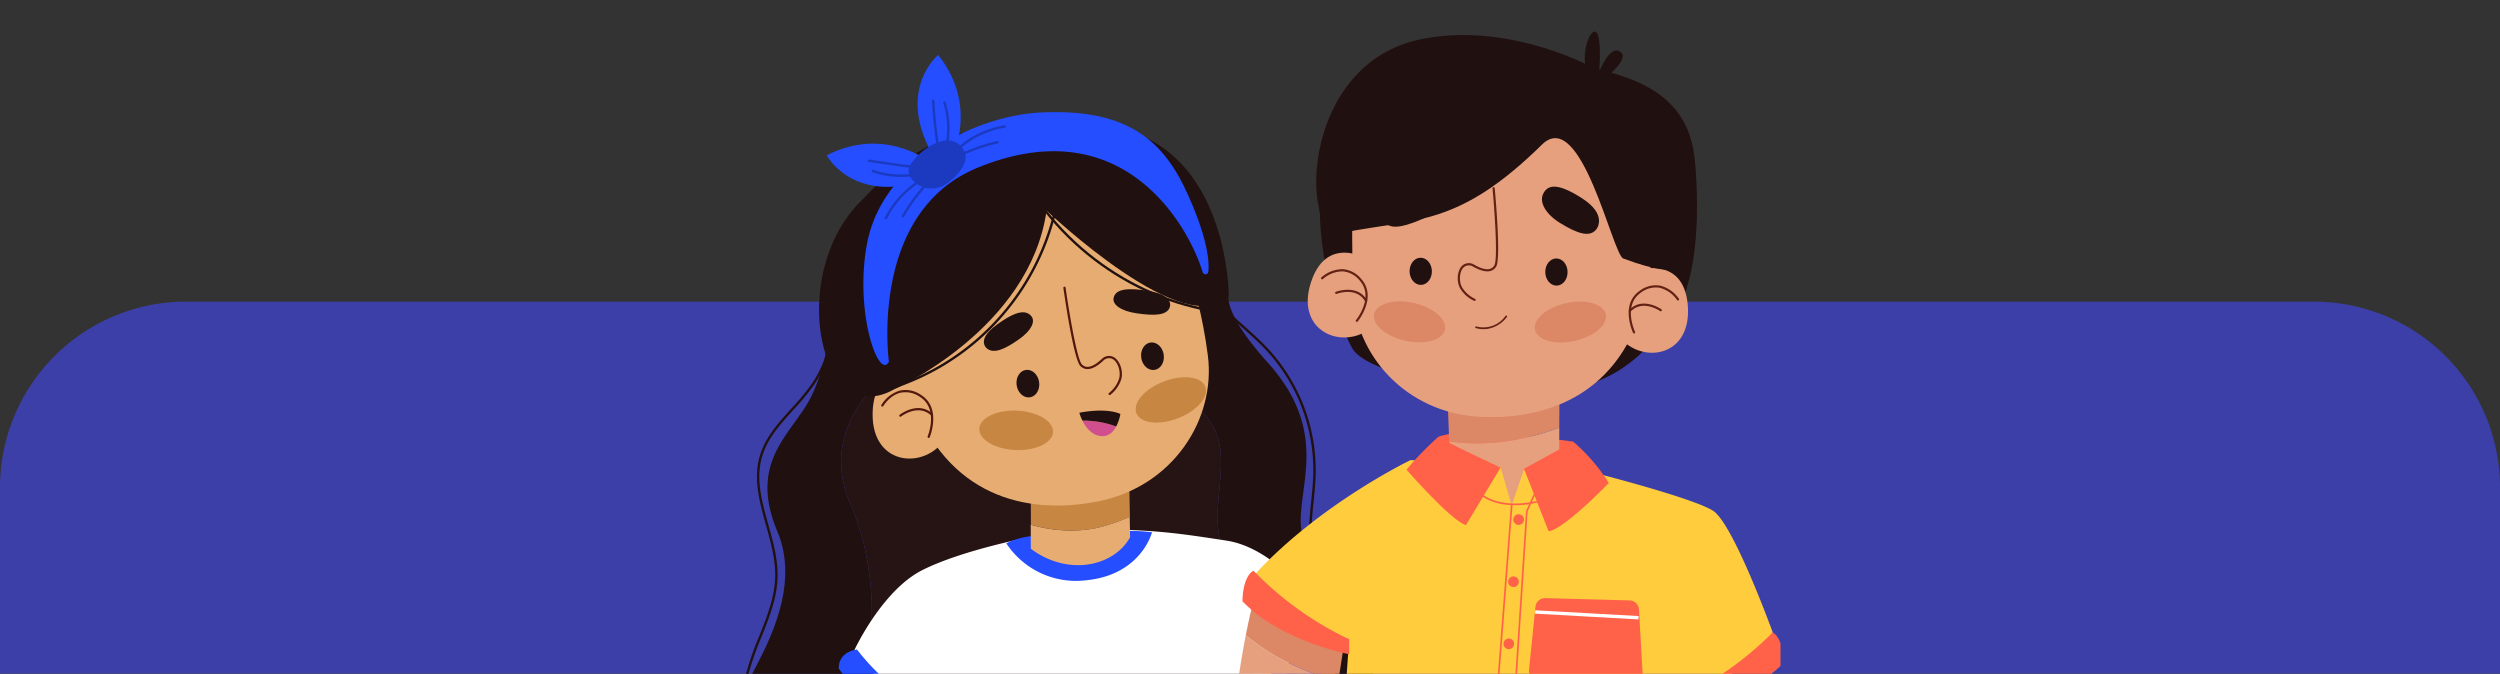 <svg xmlns="http://www.w3.org/2000/svg" xmlns:xlink="http://www.w3.org/1999/xlink" width="820" height="221" viewBox="0 0 820 221">
  <rect x="0" y="0" width="820" height="221" fill="#333333" stroke="none"/>
  <defs>
    <clipPath id="clip-path">
      <rect id="Rectángulo_339579" data-name="Rectángulo 339579" width="453" height="221" transform="translate(82.663 24.063)" fill="#fff" stroke="#707070" stroke-width="1"/>
    </clipPath>
    <clipPath id="clip-path-2">
      <rect id="Rectángulo_338391" data-name="Rectángulo 338391" width="351" height="403" transform="translate(593 4876)" fill="#fff" stroke="#707070" stroke-width="1"/>
    </clipPath>
    <clipPath id="clip-path-3">
      <rect id="Rectángulo_338390" data-name="Rectángulo 338390" width="211.068" height="395.166" fill="none"/>
    </clipPath>
    <clipPath id="clip-path-4">
      <rect id="Rectángulo_338389" data-name="Rectángulo 338389" width="181.731" height="410.496" fill="none"/>
    </clipPath>
  </defs>
  <g id="Grupo_984234" data-name="Grupo 984234" transform="translate(107.337 -24.063)">
    <path id="Rectángulo_338258" data-name="Rectángulo 338258" d="M61,0H759a61,61,0,0,1,61,61v61a0,0,0,0,1,0,0H0a0,0,0,0,1,0,0V61A61,61,0,0,1,61,0Z" transform="translate(-107.337 123)" fill="#3c3fa7"/>
    <g id="Enmascarar_grupo_612" data-name="Enmascarar grupo 612" transform="translate(-4)" clip-path="url(#clip-path)">
      <g id="Enmascarar_grupo_433" data-name="Enmascarar grupo 433" transform="translate(-463.337 -4851.937)" clip-path="url(#clip-path-2)">
        <g id="Grupo_982719" data-name="Grupo 982719" transform="translate(603.357 4886.357)">
          <g id="Grupo_982718" data-name="Grupo 982718" transform="translate(0 7.665)">
            <g id="Grupo_982717" data-name="Grupo 982717" transform="translate(0 0)" clip-path="url(#clip-path-3)">
              <path id="Trazado_205479" data-name="Trazado 205479" d="M62.594,350.487l-.456-.646c5.885-4.15,7.177-12.289,5.846-18.513-1.491-6.983-5.722-13.074-9.454-18.447-4.026-5.8-8.161-11.75-9.8-18.628-1.45-6.1-.8-12.45-.179-18.593.3-2.927.605-5.953.682-8.91a57.887,57.887,0,0,0-16.253-41.586c-2.1-2.167-4.469-4.281-6.754-6.326-6.928-6.2-14.092-12.609-15.61-21.695l.78-.13c1.472,8.812,8.531,15.128,15.357,21.235,2.3,2.054,4.67,4.178,6.794,6.365a58.679,58.679,0,0,1,16.476,42.157c-.077,2.987-.386,6.029-.686,8.97-.618,6.078-1.257,12.362.161,18.331,1.6,6.732,5.692,12.624,9.65,18.322,3.8,5.472,8.08,11.632,9.605,18.771,1.384,6.479.014,14.966-6.164,19.324" transform="translate(138.16 -129.175)" fill="#211010"/>
              <path id="Trazado_205480" data-name="Trazado 205480" d="M205.548,333.976c-7.232-9.431-12.885-21.127-13.809-28.424-1.712-13.516,9.895-31.624-10.96-54.806-15.042-16.721-12.821-22.273-12.821-22.273L38.265,232.621S36.5,253.029,29.7,264.234s-18.87,20.262-9.786,41.9c7.454,17.753-3.076,36.809-8.765,47.591-5.605,10.622-1.6,20.739,9.008,44.065,0,0,5.995,2.883,10.8,4.835l.68-10.521c1.811.55,4.579,12.278,6.714,12.679a54.829,54.829,0,0,0,6.766.84c-4.029-7.8-5.69-16.114-3.221-23.232,8.861-28.941,14.024-57.414,1.61-86.19-9-21.621,6.052-41.23,24.073-47.307,25.261-8.257,48.112,4.022,71.565,11.168,7.713,1.552,17.891,2.792,22.536,9.791,9.131,12.753-2.381,30.65,5.675,44.8,4.96,9.487,15.926,16.95,21.044,27.682,5.687,10.663,7.307,22.446,5.993,34.368l.479.73a23.529,23.529,0,0,0,20.363-9.1c1.9-2.443,2.988-17.828-9.687-34.358" transform="translate(-8.283 -149.803)" fill="#211010"/>
              <path id="Trazado_205481" data-name="Trazado 205481" d="M218.892,375.983c-5.117-10.732-16.084-18.195-21.044-27.683-8.056-14.154,3.457-32.05-5.675-44.8-4.644-7-14.823-8.239-22.536-9.791-23.453-7.145-46.3-19.425-71.565-11.168C80.052,288.614,65,308.224,74,329.845c12.414,28.776,7.251,57.249-1.61,86.19-2.469,7.118-.807,15.429,3.222,23.233a54.172,54.172,0,0,0,12.686-.71l.693-22.734,8.451,21.638s13.6,5.637,58.013-9.555,53.19-8.676,55.838-16.819-9.088-35.312-9.088-35.312l22.68,34.577c1.314-11.922-.306-23.706-5.993-34.368" transform="translate(-38.774 -183.448)" fill="#261313"/>
              <path id="Trazado_205482" data-name="Trazado 205482" d="M537.294,397.124A48.669,48.669,0,0,1,526.939,353.4a98.676,98.676,0,0,1,4.151-11.765c2.519-6.279,5.124-12.772,5.259-19.566.112-5.631-1.477-11.322-3.014-16.826-2.081-7.453-4.233-15.16-2.069-22.652,1.778-6.155,6.171-11,10.42-15.7a77.373,77.373,0,0,0,6.844-8.3,37.292,37.292,0,0,0,5.487-28.184l.773-.166a38.1,38.1,0,0,1-5.606,28.792,77.872,77.872,0,0,1-6.912,8.383c-4.381,4.836-8.519,9.4-10.246,15.384-2.1,7.277-.075,14.536,2.07,22.22,1.552,5.559,3.158,11.307,3.043,17.054-.139,6.938-2.771,13.5-5.315,19.845a97.927,97.927,0,0,0-4.12,11.669A47.867,47.867,0,0,0,537.889,396.6Z" transform="translate(-525.443 -150.966)" fill="#211010"/>
              <path id="Trazado_205483" data-name="Trazado 205483" d="M41.975,585.483s.906,3.651,2.734,9.428a70.315,70.315,0,0,0,26.115-11.292c-1.556-4.636-2.862-8.814-3.6-11.768Z" transform="translate(125.79 -374.944)" fill="#c78743"/>
              <path id="Trazado_205484" data-name="Trazado 205484" d="M40.569,682.753l-2.08-42.739S31.039,620.7,26.115,606.026A70.31,70.31,0,0,1,0,617.319c4.934,15.592,21.812,48.668,40.569,65.435" transform="translate(170.499 -397.352)" fill="#e6ac71"/>
              <path id="Trazado_205485" data-name="Trazado 205485" d="M168,809.4,79.9,813.07S61.336,873.8,49.237,925.862H200.324C192.439,896.172,181.542,831.744,168,809.4" transform="translate(-6.21 -530.696)" fill="#ff6248"/>
              <path id="Trazado_205486" data-name="Trazado 205486" d="M140.882,796.377s.241,4.454.509,6.075,75.532,1.315,88.867-2.607l-1.35-6.893s-37.118,5.723-88.025,3.425" transform="translate(-67.7 -519.914)" fill="#ff3614"/>
              <path id="Trazado_205487" data-name="Trazado 205487" d="M388.879,872.5a.411.411,0,0,1-.389-.539,8.284,8.284,0,0,1,.828-1.314c2.792-4.092,11.29-16.546,15.553-37.7a.413.413,0,1,1,.809.163A103.052,103.052,0,0,1,390,871.113c-.352.516-.684,1-.731,1.12a.425.425,0,0,1-.391.268" transform="translate(-328.384 -545.918)" fill="#ff3614"/>
              <path id="Trazado_205488" data-name="Trazado 205488" d="M129.954,857.775a.412.412,0,0,1-.359-.208A258.208,258.208,0,0,1,115.85,829.42a.413.413,0,0,1,.767-.306,257.207,257.207,0,0,0,13.7,28.045.412.412,0,0,1-.358.616" transform="translate(40.821 -543.454)" fill="#ff3614"/>
              <path id="Trazado_205489" data-name="Trazado 205489" d="M463.129,606.394l-28.723-16.413s-1.94,5.616-4.315,13.478c9,7.156,19.32,13.158,30.124,15.136Z" transform="translate(-400.156 -386.832)" fill="#c78743"/>
              <path id="Trazado_205490" data-name="Trazado 205490" d="M432.489,644.259c-10.8-1.978-21.128-7.98-30.124-15.136-4.18,13.837-9.71,34.636-8.389,44.043,1.279,9.107,38.979,65.611,43.45,58.388,6.926-11.19,10.48-26.5,10.48-26.5-6.736-9.158-21.5-35.331-21.5-35.331Z" transform="translate(-372.43 -412.496)" fill="#e6ac71"/>
              <path id="Trazado_205491" data-name="Trazado 205491" d="M108.539,454.627s-22.55,4.223-35.914,10.919-22.416,26.393-22.416,26.393,9.415,14.413,25.743,19a239.614,239.614,0,0,1-.909,24.207c-1.119,10.222-4.083,35.016,8.34,37.9s38.692,2.105,51.986,2.912,30.177-1.831,38.915-5.989S187,561.774,187.14,547.109s-5.048-43.7-5.048-43.7,16.064-3.6,25.071-18.523c0,0-15.4-26.01-34.858-28.976-16.688-2.544-35.416-5.789-63.767-1.279" transform="translate(-13.385 -296.61)" fill="#fff"/>
              <path id="Trazado_205492" data-name="Trazado 205492" d="M246.706,454.957s-16.6-1.792-24.352,2.569a27.36,27.36,0,0,0,26.142,12.1c18.139-1.758,21.64-15.745,21.64-15.745s-8.947-1.487-23.431,1.076" transform="translate(-135.633 -297.315)" fill="#244eff"/>
              <path id="Trazado_205493" data-name="Trazado 205493" d="M460.443,585.636c.963.326.406,5.233.406,5.233s-16.841,1.661-31.207-18.255c0,0-.633-5.236,5.971-6.311,0,0,10.324,14.421,24.83,19.332" transform="translate(-397.876 -371.308)" fill="#244eff"/>
              <path id="Trazado_205494" data-name="Trazado 205494" d="M35.386,560.348c-.916.309.968,5.239.968,5.239S52.24,567.554,66.179,547.9c0,0,.694-5.223-5.528-6.418,0,0-11.467,14.217-25.265,18.863" transform="translate(132.767 -355.035)" fill="#244eff"/>
              <path id="Trazado_205495" data-name="Trazado 205495" d="M135.135,644.862c-9.79,0-18.195-.484-18.346-.492l.072-1.219c.275.018,27.579,1.588,41.014-.969,6.281-1.195,14.96-1.319,23.353-1.44,10.068-.145,19.578-.281,24.317-2.174a45,45,0,0,1,16.525-2.895,22.286,22.286,0,0,0,2.726-.143l.207,1.2a22.485,22.485,0,0,1-2.909.161A43.88,43.88,0,0,0,206,639.7c-4.948,1.976-14.568,2.113-24.752,2.26-8.341.119-16.966.242-23.143,1.419-6.1,1.16-14.992,1.481-22.967,1.481" transform="translate(-54.149 -416.697)" fill="#244eff"/>
              <path id="Trazado_205496" data-name="Trazado 205496" d="M126.249,628.261c-3.754,0-6.067-.154-6.118-.158l.084-1.217a134.8,134.8,0,0,0,24.894-1.125c4.223-.593,7.586-1.171,10.555-1.68,6.732-1.156,11.183-1.917,18.457-1.694l2.065.067c9.62.316,19.566.639,30.773-1.79a137.835,137.835,0,0,1,19.452-3.014l.064,1.219a136.7,136.7,0,0,0-19.258,2.989c-11.354,2.459-21.377,2.134-31.071,1.816l-2.063-.066c-7.157-.223-11.555.533-18.213,1.676-2.977.511-6.351,1.091-10.591,1.686a139.505,139.505,0,0,1-19.031,1.292" transform="translate(-56.773 -404.973)" fill="#244eff"/>
              <path id="Trazado_205497" data-name="Trazado 205497" d="M126.422,610.789l-.142-1.04c.171-.023,17.226-2.355,29.162-3.369,3.164-.268,8.138-.422,14.435-.616,17.461-.537,43.848-1.35,60.8-5.712l.262,1.017c-17.065,4.392-43.522,5.206-61.029,5.746-6.281.193-11.243.346-14.378.612-11.909,1.012-28.937,3.339-29.109,3.362" transform="translate(-63.352 -393.436)" fill="#244eff"/>
              <path id="Trazado_205498" data-name="Trazado 205498" d="M175.869,688.054a.27.27,0,0,1-.154-.491,95.749,95.749,0,0,0,26.735-28.175.271.271,0,0,1,.46.285,96.315,96.315,0,0,1-26.887,28.333.268.268,0,0,1-.154.048" transform="translate(-52.347 -432.256)" fill="#d175a2"/>
              <path id="Trazado_205499" data-name="Trazado 205499" d="M156.855,704.212a.267.267,0,0,1-.179-.068.27.27,0,0,1-.024-.381,87.265,87.265,0,0,0,16.934-29.047.27.27,0,1,1,.511.175,87.814,87.814,0,0,1-17.039,29.228.267.267,0,0,1-.2.092" transform="translate(-16.961 -442.271)" fill="#d175a2"/>
              <path id="Trazado_205500" data-name="Trazado 205500" d="M268.557,418.57a57.016,57.016,0,0,0,7.4-2.731l-.238-12.679-32.291,2.495.057,12.759c8.258,2.412,17.333,2.657,25.076.156" transform="translate(-148.705 -264.34)" fill="#c78743"/>
              <path id="Trazado_205501" data-name="Trazado 205501" d="M268.3,442.712c-7.742,2.5-16.818,2.255-25.076-.156l.036,7.9c12.188,9.11,27.226,5.841,32.562-3.787l-.126-6.692a57.029,57.029,0,0,1-7.4,2.731" transform="translate(-148.506 -288.482)" fill="#e6ac71"/>
              <path id="Trazado_205502" data-name="Trazado 205502" d="M441.559,322.517l-6.143-19.391s-18.106-6.005-18.513,12.407,18.936,18.793,24.656,6.984" transform="translate(-374.043 -198.137)" fill="#e6ac71"/>
              <path id="Trazado_205503" data-name="Trazado 205503" d="M258.249,121.9s9.227,17.262,12.582,43.748c2.617,20.666-11.321,42.983-36.344,47.818-23.519,4.543-49.367-1.883-60.971-34.209s-4.488-60.137,24.758-71.352,51.2-5.859,59.975,14" transform="translate(-118 -66.962)" fill="#e6ac71"/>
              <path id="Trazado_205504" data-name="Trazado 205504" d="M340.8,345.8c-.161,3.567-5.707,6.213-12.387,5.911s-11.964-3.438-11.8-7.005,5.707-6.213,12.387-5.911,11.964,3.439,11.8,7.005" transform="translate(-238.76 -222.121)" fill="#c78743"/>
              <path id="Trazado_205505" data-name="Trazado 205505" d="M193.753,310.123c1.277,3.334-2.75,7.976-8.994,10.367s-12.342,1.627-13.618-1.707,2.75-7.976,8.994-10.367,12.342-1.627,13.618,1.707" transform="translate(-41.77 -201.306)" fill="#c78743"/>
              <path id="Trazado_205506" data-name="Trazado 205506" d="M336.939,257.154s-4.114-2.673,2.941-7.864,9.883-4.713,11.431-2.887c1.413,1.665.075,4.687-3.946,7.522-4.826,3.4-8.177,4.783-10.425,3.229" transform="translate(-256.397 -160.728)" fill="#211010"/>
              <path id="Trazado_205507" data-name="Trazado 205507" d="M223.438,229.372s2.19-4.126-6.76-5.627-11.177.142-11.565,2.414c-.354,2.073,2.425,4.145,7.461,4.892,6.043.9,9.716.658,10.864-1.679" transform="translate(-83.224 -146.324)" fill="#211010"/>
              <path id="Trazado_205508" data-name="Trazado 205508" d="M337.158,303.914c.376,2.479-.969,4.739-3,5.047s-3.988-1.451-4.364-3.931.969-4.739,3-5.047,3.987,1.451,4.363,3.931" transform="translate(-239.69 -196.667)" fill="#211010"/>
              <path id="Trazado_205509" data-name="Trazado 205509" d="M218.475,277.818c.376,2.479-.968,4.739-3,5.047s-3.988-1.451-4.363-3.931.968-4.739,3-5.047,3.988,1.451,4.364,3.931" transform="translate(-80.14 -179.557)" fill="#211010"/>
              <path id="Trazado_205510" data-name="Trazado 205510" d="M446.316,334.847a.368.368,0,0,1-.35-.511c.038-.09,3.716-9.041-2.567-12.976a8.167,8.167,0,0,0-6.4-1.325c-3.519.87-5.555,4.313-5.575,4.347a.368.368,0,0,1-.638-.369,10.743,10.743,0,0,1,6.03-4.693,8.875,8.875,0,0,1,6.973,1.414c6.817,4.27,2.9,13.792,2.856,13.888a.368.368,0,0,1-.329.224" transform="translate(-385.053 -209.222)" fill="#52180d"/>
              <path id="Trazado_205511" data-name="Trazado 205511" d="M431.294,339.22a.368.368,0,0,1-.239-.658c.06-.048,6.114-4.737,10.832-.274a.369.369,0,0,1-.506.536c-4.258-4.028-9.813.273-9.869.317a.37.37,0,0,1-.218.078" transform="translate(-379.314 -220.543)" fill="#52180d"/>
              <path id="Trazado_205512" data-name="Trazado 205512" d="M266.258,256.264a.369.369,0,0,1-.3-.656,9.962,9.962,0,0,0,3.346-4.83c.567-2.242-.4-5.218-2.027-6.245a2.6,2.6,0,0,0-3.215.49c-.035.029-.092.081-.166.147-3.882,3.529-6.131,2.8-7.336,1.571-2.21-2.262-5.226-23.22-5.563-25.6a.374.374,0,0,1,.314-.416.368.368,0,0,1,.416.314c.9,6.407,3.633,23.422,5.359,25.189,1.421,1.454,3.546.918,6.313-1.6.085-.077.149-.136.19-.17a3.319,3.319,0,0,1,4.079-.547c1.9,1.2,3,4.491,2.349,7.049A10.527,10.527,0,0,1,266.4,256.2a.362.362,0,0,1-.141.064" transform="translate(-145.567 -144.719)" fill="#52180d"/>
              <path id="Trazado_205513" data-name="Trazado 205513" d="M262.544,353.381c2.5.269,4.063-1.369,5.023-3.156a31.607,31.607,0,0,0-11.079-1.932c1.029,2.093,2.928,4.751,6.055,5.088" transform="translate(-144.818 -228.365)" fill="#d14f8e"/>
              <path id="Trazado_205514" data-name="Trazado 205514" d="M252.477,339.482a15.181,15.181,0,0,0,1,2.576,31.608,31.608,0,0,1,11.079,1.932,14.381,14.381,0,0,0,1.381-4.1c-5.029-2.217-13.459-.4-13.459-.4" transform="translate(-141.804 -222.131)" fill="#211010"/>
              <path id="Trazado_205515" data-name="Trazado 205515" d="M173.972,152.3s44.367-19.608,49.921-58.6c0,0,46.383,44.171,59.754,27.618,0,0-.138-43.493-32.539-53.6-17.775-5.542-30.739-.758-30.739-.758-23.344-1.234-35.888.98-58.284,24.551-23.059,24.27-12.572,74.638,11.886,60.78" transform="translate(-123.972 -42.653)" fill="#211010"/>
              <path id="Trazado_205516" data-name="Trazado 205516" d="M308.8,193.049l.005-.79a79.823,79.823,0,0,0,79.817-70.9l.786.089a80.613,80.613,0,0,1-80.608,71.6" transform="translate(-284.664 -79.574)" fill="#211010"/>
              <path id="Trazado_205517" data-name="Trazado 205517" d="M226.92,145.134c-29.929-4.089-56.851-24.717-68.586-52.551l.728-.307c11.63,27.582,38.307,48.022,67.965,52.075Z" transform="translate(-70.479 -60.503)" fill="#211010"/>
              <path id="Trazado_205518" data-name="Trazado 205518" d="M176.855,136.36s-6.826-49.121,29.368-63.777c48.354-19.581,69.414,20.567,73.544,34.4a.953.953,0,0,0,1.862-.2c.453-4.645-1.139-13.138-7.119-26.111C266.748,63.83,255.1,53.312,227.016,54.577c-22.527,1.014-52.372,16.692-57.334,42.978-4.25,22.514,3.838,45.027,7.173,38.806" transform="translate(-128.645 -35.718)" fill="#244eff"/>
              <path id="Trazado_205519" data-name="Trazado 205519" d="M433.629,131.265a.4.4,0,0,1-.2-.054.4.4,0,0,1-.148-.553,59.646,59.646,0,0,1,8.731-11.58.405.405,0,0,1,.582.563,58.8,58.8,0,0,0-8.612,11.422.4.4,0,0,1-.351.2" transform="translate(-380.812 -77.996)" fill="#1b3abf"/>
              <path id="Trazado_205520" data-name="Trazado 205520" d="M441.893,131.552a.4.4,0,0,1-.362-.585A30.661,30.661,0,0,1,453.1,118.452a.4.4,0,1,1,.416.7,29.842,29.842,0,0,0-11.264,12.18.4.4,0,0,1-.363.225" transform="translate(-394.669 -77.629)" fill="#1b3abf"/>
              <path id="Trazado_205521" data-name="Trazado 205521" d="M368.675,87.628a.405.405,0,0,1-.183-.767,59.643,59.643,0,0,1,13.646-4.907.405.405,0,0,1,.179.79,58.8,58.8,0,0,0-13.461,4.841.408.408,0,0,1-.182.043" transform="translate(-298.373 -53.729)" fill="#1b3abf"/>
              <path id="Trazado_205522" data-name="Trazado 205522" d="M362.045,75.05a.4.4,0,0,1-.27-.707A30.664,30.664,0,0,1,377.157,67a.4.4,0,1,1,.129.8,29.851,29.851,0,0,0-14.972,7.149.4.4,0,0,1-.27.1" transform="translate(-291.084 -43.926)" fill="#1b3abf"/>
              <path id="Trazado_205523" data-name="Trazado 205523" d="M413.429,38.783S426.64,19.236,411.328,0c0,0-16.488,13.576,2.1,38.78" transform="translate(-346.969 -0.003)" fill="#244eff"/>
              <path id="Trazado_205524" data-name="Trazado 205524" d="M459.085,93.974s-16.531-16.834-38.424-5.651c0,0,10.028,18.858,38.424,5.651" transform="translate(-392.865 -55.397)" fill="#244eff"/>
              <path id="Trazado_205525" data-name="Trazado 205525" d="M415.594,62.5a.39.39,0,0,1-.127-.021.405.405,0,0,1-.257-.512,28.58,28.58,0,0,0,.17-17.332.4.4,0,0,1,.773-.24,29.4,29.4,0,0,1-.174,17.827.405.405,0,0,1-.385.278" transform="translate(-349.346 -28.925)" fill="#1b3abf"/>
              <path id="Trazado_205526" data-name="Trazado 205526" d="M426.553,59.872a.4.4,0,0,1-.4-.337,146.243,146.243,0,0,1-1.824-16.59.405.405,0,0,1,.384-.426.4.4,0,0,1,.426.384,145.219,145.219,0,0,0,1.813,16.5.4.4,0,0,1-.332.467.39.39,0,0,1-.068.006" transform="translate(-362.002 -27.879)" fill="#1b3abf"/>
              <path id="Trazado_205527" data-name="Trazado 205527" d="M455.553,102.25a21.767,21.767,0,0,1-3.1-.285l-10.518-1.538a.4.4,0,0,1-.342-.459.409.409,0,0,1,.459-.342l10.518,1.538c2.262.331,4.436.545,6.143-.463a.405.405,0,0,1,.413.7,6.847,6.847,0,0,1-3.569.853" transform="translate(-400.305 -65.32)" fill="#1b3abf"/>
              <path id="Trazado_205528" data-name="Trazado 205528" d="M451.14,111.779a29.177,29.177,0,0,1-9.414-1.548.405.405,0,1,1,.262-.766,28.483,28.483,0,0,0,15.481.788.405.405,0,1,1,.184.789,28.81,28.81,0,0,1-6.513.738" transform="translate(-398.904 -71.76)" fill="#1b3abf"/>
              <path id="Trazado_205529" data-name="Trazado 205529" d="M413.446,94.795s8.871-6.539,3.393-11.74S401.5,86.316,400.071,90.4s6.548,10.213,13.375,4.4" transform="translate(-345.257 -53.381)" fill="#1b3abf"/>
            </g>
          </g>
          <g id="Grupo_982716" data-name="Grupo 982716" transform="translate(159.843)">
            <g id="Grupo_982715" data-name="Grupo 982715" transform="translate(0 0)" clip-path="url(#clip-path-4)">
              <path id="Trazado_205429" data-name="Trazado 205429" d="M28.877,620.627S48.353,656.915,69.2,668.666c0,0-7.047,21.006-23.819,26.945,0,0-33.8-40.914-42.042-60.49C-3.315,619.327,1.363,581.83,5.414,561.1c9.162,7.611,19.4,12.082,30.329,15.236Z" transform="translate(0 -363.095)" fill="#e6a07e"/>
              <path id="Trazado_205430" data-name="Trazado 205430" d="M47.332,544.562l-1.66,10.711c-10.932-3.154-21.166-7.625-30.329-15.236.97-4.964,1.905-8.977,2.64-11.487Z" transform="translate(-9.929 -342.03)" fill="#dc8765"/>
              <path id="Trazado_205431" data-name="Trazado 205431" d="M207.07,104.663s4.536,37.195-7.753,53.051-21.435,20.774-37.581,23.667-61.618-4.71-67-14.487-14.308-39.819-8.883-59.849,121.218-2.382,121.218-2.382" transform="translate(-54.463 -63.081)" fill="#211010"/>
              <path id="Trazado_205432" data-name="Trazado 205432" d="M194.416,373.875s6.06-2.761,23.858-.815,20.325,2.39,20.325,2.39l-15.554,21.564-23.9-9.918Z" transform="translate(-125.808 -240.962)" fill="#ff6248"/>
              <path id="Trazado_205433" data-name="Trazado 205433" d="M239.36,336.085l.082-17.494-36.827,5.334.641,16.7c12.478,1.745,24.565-.285,36.1-4.544" transform="translate(-131.113 -206.164)" fill="#dc8765"/>
              <path id="Trazado_205434" data-name="Trazado 205434" d="M240.535,368.163c-11.539,4.259-23.626,6.289-36.1,4.545l.1,2.482s-.845,26.985,18.148,28.564,17.831-29.3,17.831-29.3Z" transform="translate(-132.289 -238.243)" fill="#e6a07e"/>
              <path id="Trazado_205435" data-name="Trazado 205435" d="M114.458,65.346s-.525,21.332,0,46.579c.422,20.438,17.184,40.094,42.172,41.18,23.486,1.021,47.651-8.943,54.256-41.995s.865-59.869-29.141-66.54S121.973,39.8,114.458,65.346" transform="translate(-73.915 -26.718)" fill="#e6a07e"/>
              <path id="Trazado_205436" data-name="Trazado 205436" d="M212.525,87.095c.125-.18.207-.282.207-.282s-.074.1-.207.282" transform="translate(-137.527 -56.179)" fill="#ff6248"/>
              <path id="Trazado_205437" data-name="Trazado 205437" d="M358.738,240.3l5.072-19.306s17.453-6.773,18.753,11.254-17.641,19.347-23.825,8.052" transform="translate(-232.143 -142.199)" fill="#e6a07e"/>
              <path id="Trazado_205438" data-name="Trazado 205438" d="M308.464,158.141s3.9-4.654-4.675-10.184-11.517-4.21-12.827-1.325c-1.195,2.632.825,6.5,5.688,9.477,5.838,3.579,9.7,4.7,11.814,2.033" transform="translate(-188.067 -93.275)" fill="#211010"/>
              <path id="Trazado_205439" data-name="Trazado 205439" d="M142.5,154.016s-3.147-5.193,6.169-9.355,12.024-2.41,12.879.641c.781,2.783-1.8,6.295-7.063,8.5-6.314,2.649-10.3,3.175-11.985.212" transform="translate(-91.879 -92.024)" fill="#211010"/>
              <path id="Trazado_205440" data-name="Trazado 205440" d="M293.719,215.411c.053,2.46,1.732,4.42,3.751,4.376s3.612-2.073,3.56-4.533-1.732-4.42-3.751-4.376-3.612,2.073-3.56,4.533" transform="translate(-190.067 -136.462)" fill="#211010"/>
              <path id="Trazado_205441" data-name="Trazado 205441" d="M167.595,214.736c.053,2.46,1.732,4.42,3.751,4.376s3.612-2.073,3.56-4.533-1.732-4.419-3.751-4.376-3.613,2.073-3.56,4.533" transform="translate(-108.451 -136.025)" fill="#211010"/>
              <path id="Trazado_205442" data-name="Trazado 205442" d="M373.016,251.562a.361.361,0,0,0,.318-.518c-.042-.086-4.085-8.679,1.881-12.845a8.014,8.014,0,0,1,6.207-1.611,9.988,9.988,0,0,1,5.677,3.988.362.362,0,1,0,.607-.393,10.542,10.542,0,0,0-6.14-4.3,8.71,8.71,0,0,0-6.766,1.727c-6.473,4.518-2.163,13.66-2.119,13.753a.361.361,0,0,0,.333.2" transform="translate(-240.23 -152.55)" fill="#632114"/>
              <path id="Trazado_205443" data-name="Trazado 205443" d="M381.789,255.364a.362.362,0,0,0,.2-.656c-.061-.044-6.224-4.344-10.63.262a.362.362,0,0,0,.522.5c3.976-4.156,9.631-.213,9.688-.173a.364.364,0,0,0,.218.066" transform="translate(-240.245 -163.618)" fill="#632114"/>
              <path id="Trazado_205444" data-name="Trazado 205444" d="M217.88,181.922a.362.362,0,0,0,.135-.694,9.775,9.775,0,0,1-4.29-3.853c-1.05-2.011-.8-5.072.519-6.422a2.55,2.55,0,0,1,3.18-.261c.041.02.106.057.192.1,4.507,2.489,6.489,1.285,7.36-.164,1.6-2.661-.277-23.356-.5-25.707a.367.367,0,0,0-.394-.327.362.362,0,0,0-.327.395c.589,6.323,1.844,23.187.6,25.267-1.027,1.711-3.176,1.681-6.391-.1-.1-.055-.173-.1-.22-.119a3.256,3.256,0,0,0-4.018.4c-1.541,1.574-1.842,4.967-.644,7.263a10.332,10.332,0,0,0,4.647,4.183.359.359,0,0,0,.15.029" transform="translate(-137.412 -93.571)" fill="#632114"/>
              <path id="Trazado_205445" data-name="Trazado 205445" d="M232.353,268.359a9.971,9.971,0,0,0,6.619-3.962.291.291,0,0,0-.485-.322,8.844,8.844,0,0,1-9.574,3.431.291.291,0,0,0-.15.561,9.548,9.548,0,0,0,3.591.291" transform="translate(-147.894 -170.803)" fill="#632114"/>
              <path id="Trazado_205446" data-name="Trazado 205446" d="M95.174,228.782l-.3-19.959s-15.321-10.758-20.9,6.432,12.491,23.011,21.2,13.527" transform="translate(-47.189 -132.982)" fill="#e6a07e"/>
              <path id="Trazado_205447" data-name="Trazado 205447" d="M96.962,238.094a.366.366,0,0,1-.137-.07.362.362,0,0,1-.048-.509c.061-.074,6.046-7.448,1.251-12.922a8.014,8.014,0,0,0-5.64-3.052,9.986,9.986,0,0,0-6.468,2.512.362.362,0,0,1-.5-.528,10.544,10.544,0,0,1,6.993-2.707,8.707,8.707,0,0,1,6.154,3.3c5.2,5.938-1.173,13.78-1.238,13.859a.361.361,0,0,1-.373.119" transform="translate(-55.206 -142.889)" fill="#632114"/>
              <path id="Trazado_205448" data-name="Trazado 205448" d="M98.673,241.347a.362.362,0,0,1-.039-.686c.07-.028,7.084-2.725,10.258,2.8a.362.362,0,0,1-.627.361c-2.864-4.988-9.3-2.514-9.365-2.49a.359.359,0,0,1-.227.013" transform="translate(-63.679 -155.294)" fill="#632114"/>
              <path id="Trazado_205449" data-name="Trazado 205449" d="M284.034,260.215c.755,3.422,6.561,5.05,12.969,3.637s10.991-5.333,10.236-8.755-6.561-5.05-12.969-3.637-10.991,5.333-10.236,8.755" transform="translate(-183.748 -162.394)" fill="#dc8765"/>
              <path id="Trazado_205450" data-name="Trazado 205450" d="M157.731,260.094c-.76,3.421-6.57,5.039-12.975,3.614s-10.982-5.352-10.221-8.772,6.57-5.039,12.975-3.614,10.982,5.352,10.221,8.772" transform="translate(-87.005 -162.299)" fill="#dc8765"/>
              <path id="Trazado_205451" data-name="Trazado 205451" d="M115.151,2.511c23.33-4.745,45.569,4.116,53.861,8.035C168.3,5.666,170.522,0,172.161,0c2.166,0,1.7,9.544,1.51,12.46l.26.048c.925-2.17,3.735-7.948,6.663-5.852,1.994,1.427-.405,4.438-2.919,6.826,7.568,2.448,25.155,7.208,27.218,28.1,2.446,24.76-8.379,36.433-8.379,36.433s-3.18.849-14.994-3.58c-3.569-1.338-13.761-50.055-26.658-37.368-27.4,26.951-41.115,24.157-64.8,28.8-8.334,1.634-5.195,7.083-8.524-8.8S85.646,8.513,115.151,2.511" transform="translate(-52.286 -0.004)" fill="#211010"/>
              <path id="Trazado_205452" data-name="Trazado 205452" d="M40.2,885.547c-3.951,18.97-16.147,82.272-16.243,86.2l63.547-.487.368-44.885s14.4.731,16.292.422l.491,45.773s49.4,4.692,64.268,5.461c0,0-1.87-72.511-5-100.173C124.4,892.453,80.163,895.5,40.2,885.547" transform="translate(-15.502 -568.073)" fill="#ffcce4"/>
              <path id="Trazado_205453" data-name="Trazado 205453" d="M77.994,793.182s-4.007,18.341-8.012,37.568c39.965,9.956,84.2,6.906,123.718-7.685a207.754,207.754,0,0,0-3.79-23.841Z" transform="translate(-45.286 -513.276)" fill="#ffabd2"/>
              <path id="Trazado_205454" data-name="Trazado 205454" d="M413.171,943.934a.277.277,0,0,1-.254-.269c-.98-46.4-8.353-118.663-8.409-119a.275.275,0,0,1,.228-.317.27.27,0,0,1,.318.228c.056.338,7.434,72.635,8.417,119.079a.278.278,0,0,1-.27.283h-.029" transform="translate(-261.758 -533.439)" fill="#211010"/>
              <path id="Trazado_205455" data-name="Trazado 205455" d="M366.792,687.474s-9.862,21.813-31.672,31.661a56.522,56.522,0,0,0,23.9,21.113s21.963-17.3,31.92-36.062c8.033-15.138,6.714-52.9,4.525-73.91-9.8,6.765-20.4,10.306-31.565,12.474Z" transform="translate(-216.859 -407.858)" fill="#e6a07e"/>
              <path id="Trazado_205456" data-name="Trazado 205456" d="M414.691,610.52l.7,10.817c11.169-2.168,21.762-5.709,31.566-12.474-.524-5.031-1.1-9.111-1.606-11.677Z" transform="translate(-268.35 -386.445)" fill="#dc8765"/>
              <path id="Trazado_205457" data-name="Trazado 205457" d="M223.573,901.048a.276.276,0,0,1-.253-.289l2.292-45.766a.276.276,0,0,1,.289-.262.27.27,0,0,1,.262.29l-2.292,45.766a.276.276,0,0,1-.289.261h-.009" transform="translate(-144.512 -553.105)" fill="#211010"/>
              <path id="Trazado_205458" data-name="Trazado 205458" d="M225.212,916.326a.276.276,0,1,1,.046-.55c.33.028,8.093.566,9.219-7.6,1.16-8.42,1.687-23.008,1.692-23.154a.276.276,0,1,1,.551.02c-.005.146-.532,14.762-1.7,23.21-1.2,8.691-9.725,8.083-9.811,8.076" transform="translate(-145.572 -572.533)" fill="#211010"/>
              <path id="Trazado_205459" data-name="Trazado 205459" d="M356.523,898.094a.265.265,0,0,1-.1-.027c-.2-.093-19.729-9.571-32.273-28.426a.276.276,0,1,1,.459-.306c12.456,18.725,31.858,28.142,32.052,28.235a.276.276,0,0,1-.142.524" transform="translate(-209.733 -562.476)" fill="#211010"/>
              <path id="Trazado_205460" data-name="Trazado 205460" d="M65.159,873.184a.276.276,0,0,1-.252-.3c.024-.286.31-.407,1.516-.914,4.164-1.751,16.835-7.081,26.716-24.145a.276.276,0,0,1,.478.275c-9.975,17.226-22.775,22.609-26.98,24.378a10.733,10.733,0,0,0-1.208.55.276.276,0,0,1-.27.153" transform="translate(-42.001 -548.548)" fill="#211010"/>
              <path id="Trazado_205461" data-name="Trazado 205461" d="M184.5,1013.539c-3.083-.256-4.86-.491-4.915-.5a.276.276,0,0,1-.236-.311.293.293,0,0,1,.311-.237,193.806,193.806,0,0,0,39.8.281.276.276,0,0,1,.053.55,201.951,201.951,0,0,1-35.008.215" transform="translate(-116.058 -655.193)" fill="#211010"/>
              <path id="Trazado_205462" data-name="Trazado 205462" d="M257.31,1021.058a.278.278,0,0,1-.138-.051l-6.6-4.747a.276.276,0,0,1-.063-.386.279.279,0,0,1,.385-.063l6.6,4.747a.276.276,0,0,1-.184.5" transform="translate(-162.072 -657.309)" fill="#211010"/>
              <path id="Trazado_205463" data-name="Trazado 205463" d="M112.321,401.621l-3.993,11.563s-3.264-11.234-3.631-12.43-29.536-2.447-29.536-2.447-28.994,13.907-50.477,36.838c0,0-6.328,8.2,30.311,21.978,0,0-1.975,32.16-3.749,42.275S42.8,544.875,42.8,544.875A74.183,74.183,0,0,0,85,570.309s8.222-3.514,12.081-10.657c0,0,6.912,12.237,16.911,15.4s31.808-12.282,40.994-21.78,10.652-15.907,10.652-15.907l-3.369-60.455s17.488-2.744,31.691-22.087c0,0-12.9-35.592-19.541-39.876s-39.533-12.617-39.533-12.617Z" transform="translate(-15.703 -257.749)" fill="#ffcc3e"/>
              <path id="Trazado_205464" data-name="Trazado 205464" d="M415.216,580.547l-.06,4.9s22.486-3.96,35.224-16.9c0,0,.192-7.914-3.474-10.094a108.29,108.29,0,0,1-31.691,22.087" transform="translate(-268.651 -361.385)" fill="#ff6248"/>
              <path id="Trazado_205465" data-name="Trazado 205465" d="M47.261,523.568l-.007,4.9s-22.43-4.265-34.991-17.371c0,0-.084-7.916,3.61-10.046a108.289,108.289,0,0,0,31.388,22.515" transform="translate(-7.935 -324.237)" fill="#ff6248"/>
              <path id="Trazado_205466" data-name="Trazado 205466" d="M195.62,386.736s-18.86-8.8-20.385-10.092a98.925,98.925,0,0,0-10.46,10.791s14.479,16.6,19.479,18.18Z" transform="translate(-106.627 -243.731)" fill="#ff6248"/>
              <path id="Trazado_205467" data-name="Trazado 205467" d="M273.9,390.028s14.417-7.9,16.135-8.92a59.9,59.9,0,0,1,11.7,13.568s-14.552,15.116-19.744,15.85Z" transform="translate(-177.24 -246.62)" fill="#ff6248"/>
              <path id="Trazado_205468" data-name="Trazado 205468" d="M241.063,439.936a.276.276,0,0,1,.3-.254h0a.276.276,0,0,1,.252.3L230.365,586.446a.276.276,0,0,1-.3.254h0a.276.276,0,0,1-.252-.3" transform="translate(-148.714 -284.522)" fill="#ff6248"/>
              <path id="Trazado_205469" data-name="Trazado 205469" d="M283.926,526.562l27.655.76a3.168,3.168,0,0,1,3.076,2.988l1.246,22.034a3.167,3.167,0,0,1-1.359,2.783l-13.6,9.424a3.168,3.168,0,0,1-3.562.032l-17.393-11.6a3.168,3.168,0,0,1-1.394-2.956l2.092-20.616a3.168,3.168,0,0,1,3.239-2.847" transform="translate(-180.27 -340.743)" fill="#ff6248"/>
              <rect id="Rectángulo_338388" data-name="Rectángulo 338388" width="1.104" height="33.948" transform="translate(100.298 190.921) rotate(-86.813)" fill="#fff"/>
              <path id="Trazado_205470" data-name="Trazado 205470" d="M257.709,434.923a.273.273,0,0,1,.024-.095l2.576-5.733a.276.276,0,1,1,.5.226l-2.555,5.688-9.845,152.015a.276.276,0,0,1-.294.258h0a.276.276,0,0,1-.253-.293" transform="translate(-160.393 -277.567)" fill="#ff6248"/>
              <path id="Trazado_205471" data-name="Trazado 205471" d="M243.276,433.644c-5.817-.484-8.632-2.849-8.8-2.992a.276.276,0,0,1,.361-.417c.056.048,5.712,4.776,17.537,2.117a.276.276,0,0,1,.121.54,30.5,30.5,0,0,1-9.222.752" transform="translate(-151.673 -278.366)" fill="#ff6248"/>
              <path id="Trazado_205472" data-name="Trazado 205472" d="M267.514,450.537a1.743,1.743,0,1,1-1.593-1.882,1.743,1.743,0,0,1,1.593,1.882" transform="translate(-170.859 -290.326)" fill="#ff6248"/>
              <path id="Trazado_205473" data-name="Trazado 205473" d="M262.71,508.3a1.743,1.743,0,1,1-1.593-1.882,1.743,1.743,0,0,1,1.593,1.882" transform="translate(-167.75 -327.704)" fill="#ff6248"/>
              <path id="Trazado_205474" data-name="Trazado 205474" d="M257.8,567.152a1.743,1.743,0,1,1,.1-2.463,1.743,1.743,0,0,1-.1,2.463" transform="translate(-164.933 -365.052)" fill="#ff6248"/>
              <path id="Trazado_205475" data-name="Trazado 205475" d="M253.7,634.968a1.743,1.743,0,1,1,.1-2.463,1.743,1.743,0,0,1-.1,2.463" transform="translate(-162.277 -408.937)" fill="#ff6248"/>
              <path id="Trazado_205476" data-name="Trazado 205476" d="M244.392,758.779a1.743,1.743,0,1,1,.1-2.463,1.743,1.743,0,0,1-.1,2.463" transform="translate(-156.256 -489.056)" fill="#ff6248"/>
              <path id="Trazado_205477" data-name="Trazado 205477" d="M248.9,700.661a1.743,1.743,0,1,1,.1-2.463,1.744,1.744,0,0,1-.1,2.463" transform="translate(-159.17 -451.447)" fill="#ff6248"/>
              <path id="Trazado_205478" data-name="Trazado 205478" d="M238.972,832.071a1.743,1.743,0,1,1,.1-2.463,1.743,1.743,0,0,1-.1,2.463" transform="translate(-152.749 -536.483)" fill="#ff6248"/>
            </g>
          </g>
        </g>
      </g>
    </g>
  </g>
</svg>
